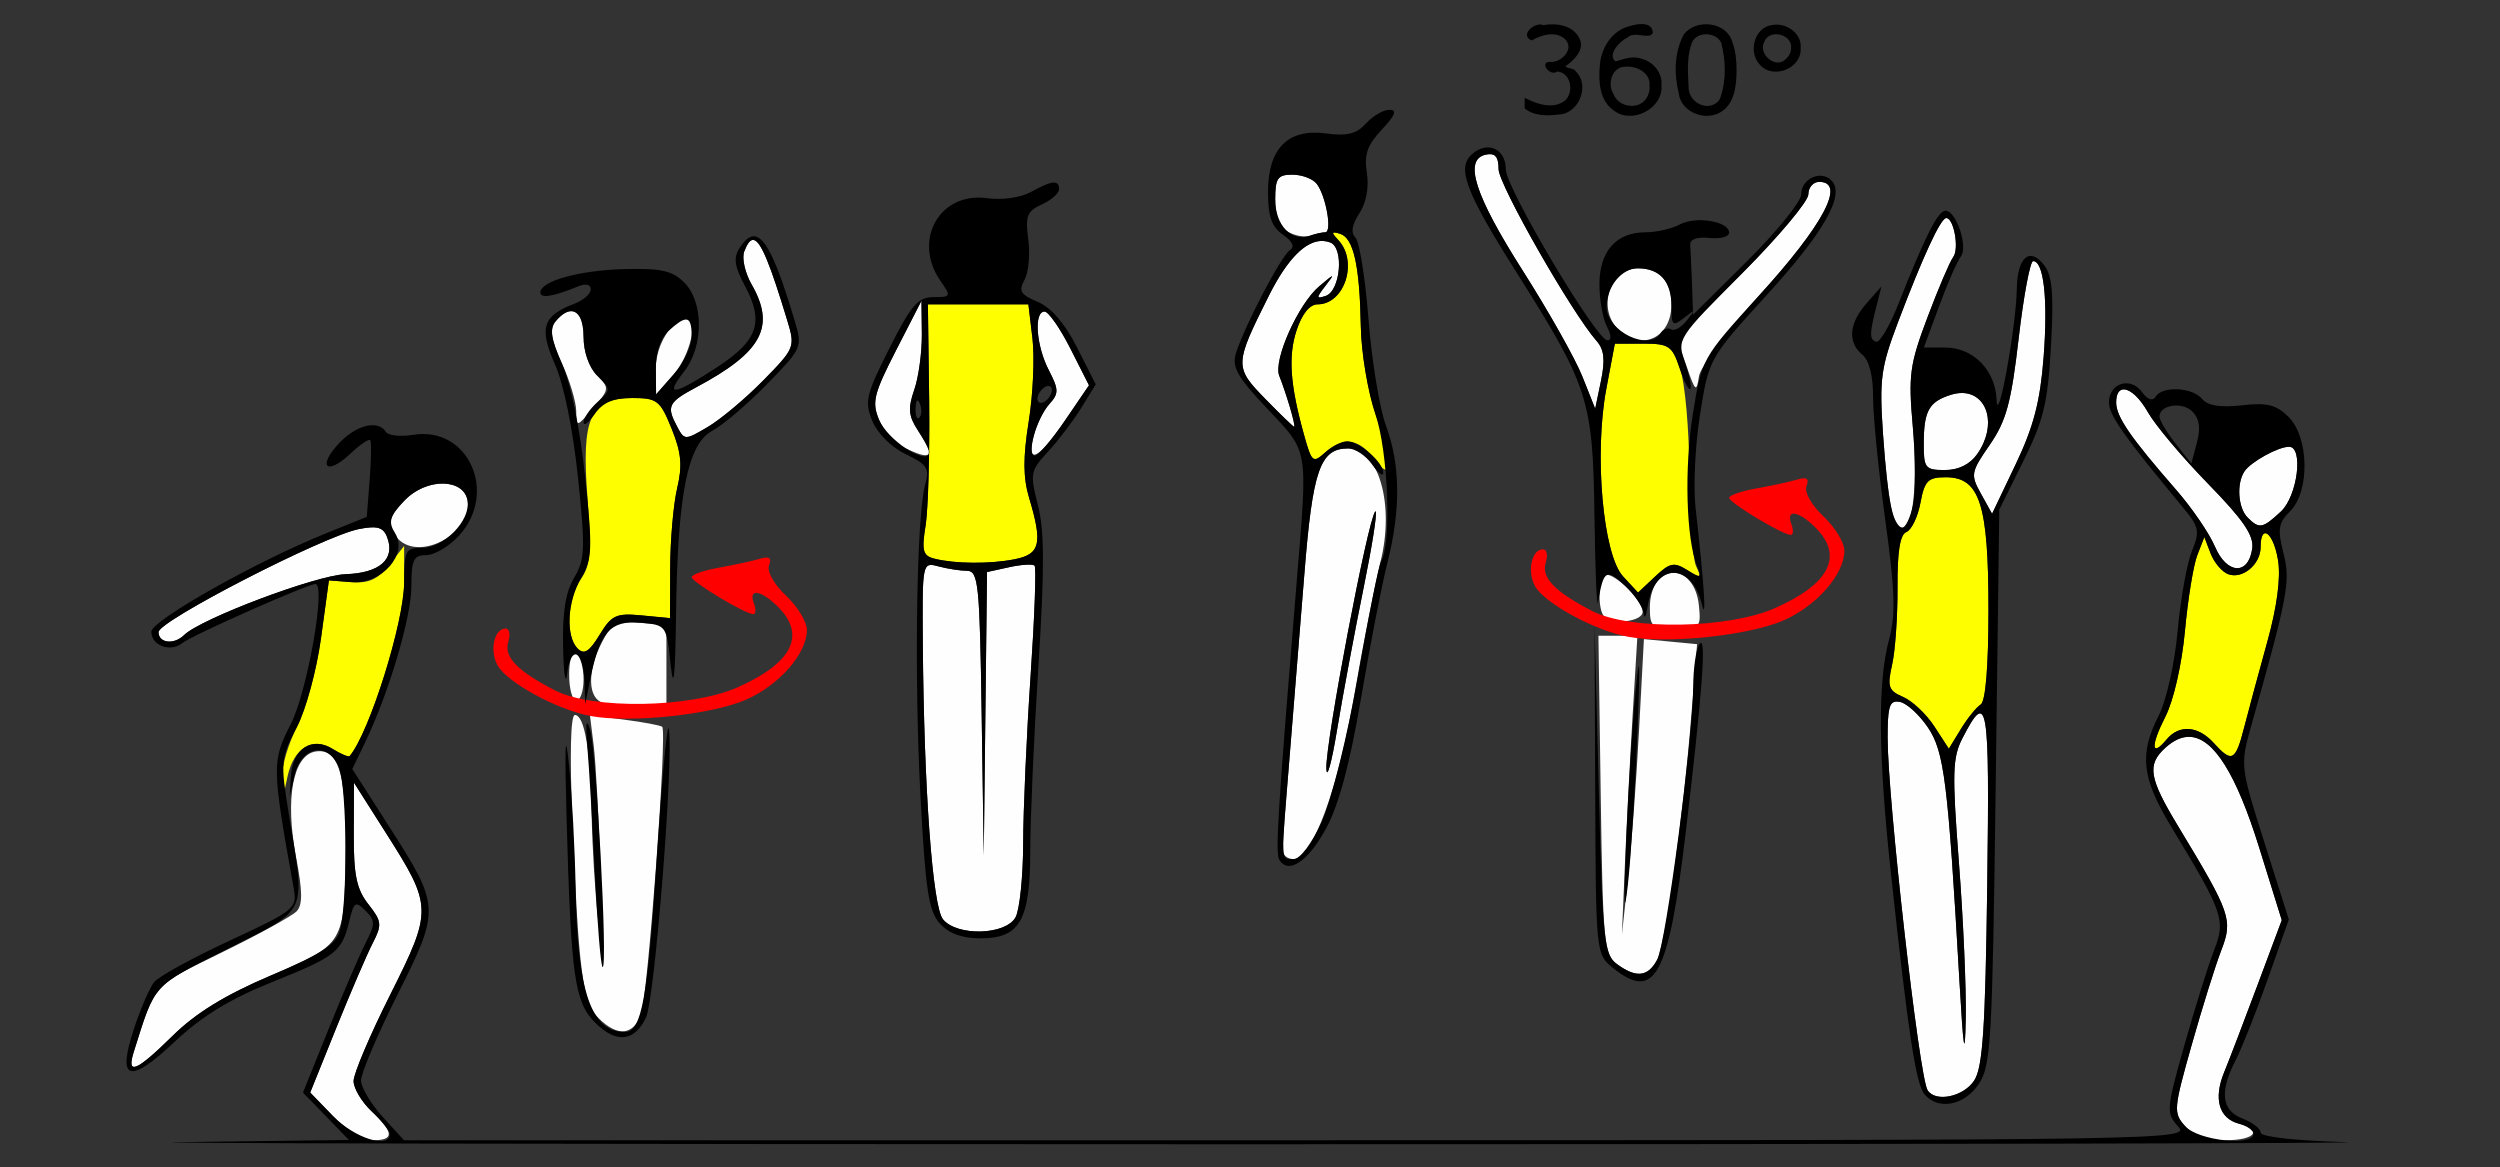 <?xml version="1.0" encoding="UTF-8" standalone="no"?>
<!-- Created with Inkscape (http://www.inkscape.org/) -->

<svg
   xmlns:dc="http://purl.org/dc/elements/1.1/"
   xmlns:cc="http://creativecommons.org/ns#"
   xmlns:rdf="http://www.w3.org/1999/02/22-rdf-syntax-ns#"
   xmlns:svg="http://www.w3.org/2000/svg"
   xmlns="http://www.w3.org/2000/svg"
   xmlns:sodipodi="http://sodipodi.sourceforge.net/DTD/sodipodi-0.dtd"
   xmlns:inkscape="http://www.inkscape.org/namespaces/inkscape"
   id="svg3416"
   version="1.1"
   inkscape:version="0.91 r13725"
   width="433.75"
   height="202.5"
   viewBox="0 0 433.75 202.5"
   sodipodi:docname="fx111202.svg">
  <rect x="0" y="0" width="433.75" height="202.5" fill="#333333" stroke="none"/>
  <defs
     id="defs3420" />
  <sodipodi:namedview
     pagecolor="#ffffff"
     bordercolor="#666666"
     borderopacity="1"
     objecttolerance="10"
     gridtolerance="10"
     guidetolerance="10"
     inkscape:pageopacity="0"
     inkscape:pageshadow="2"
     inkscape:window-width="1469"
     inkscape:window-height="889"
     id="namedview3418"
     showgrid="false"
     inkscape:zoom="1.3279539"
     inkscape:cx="201.0435"
     inkscape:cy="72.744037"
     inkscape:window-x="0"
     inkscape:window-y="0"
     inkscape:window-maximized="0"
     inkscape:current-layer="svg3416" />
  <g
     id="g4144">
    <path
       id="path3436"
       d="M 258.365 26.746 C 258.196 26.755 258.012 26.781 257.812 26.822 C 253.867 27.639 255.826 33.813 264.209 46.982 C 268.654 53.965 273.296 62.205 274.527 65.295 L 276.766 70.914 L 277.777 66.041 C 278.522 62.459 278.323 60.641 277.025 59.174 C 272.715 54.298 260 32.01 260 29.332 C 260 27.441 259.547 26.684 258.365 26.746 z M 224.223 30.303 C 221.668 30.303 221.25 30.907 221.25 34.615 C 221.25 37.402 222.024 39.381 223.438 40.207 C 224.641 40.91 226.373 41.218 227.289 40.893 C 228.205 40.567 229.394 40.303 229.93 40.303 C 231.183 40.303 230.047 33.911 228.43 31.865 C 227.75 31.006 225.857 30.303 224.223 30.303 z M 315.625 31.553 C 314.594 31.553 313.75 32.527 313.75 33.717 C 313.75 34.907 308.622 41.029 302.355 47.322 L 290.961 58.764 L 292.631 63.596 C 294.143 67.971 294.344 68.133 294.771 65.303 C 295.031 63.584 299.677 57.32 305.098 51.383 C 316.372 39.033 320.344 31.553 315.625 31.553 z M 337.666 37.834 C 336.686 37.874 333.64 44.456 329.291 55.928 C 326.328 63.745 326.051 65.81 326.701 75.303 C 327.101 81.146 327.793 87.193 328.236 88.74 C 328.68 90.287 329.494 91.553 330.047 91.553 C 331.942 91.553 332.741 83.846 331.869 73.996 C 331.081 65.088 331.327 63.264 334.428 55.033 C 336.314 50.024 338.317 45.335 338.877 44.611 C 339.963 43.209 338.993 37.78 337.666 37.834 z M 130.758 41.633 C 130.171 41.534 129.654 42.248 129.121 43.637 C 128.681 44.784 129.261 47.361 130.41 49.363 C 134.598 56.661 132.225 61.09 120.879 67.148 C 115.893 69.811 115.577 70.46 117.516 74.082 C 118.757 76.402 118.861 76.402 122.828 74.059 C 125.054 72.744 129.381 69.111 132.445 65.986 C 137.903 60.421 137.989 60.211 136.596 55.617 C 133.682 46.011 132.049 41.851 130.758 41.633 z M 229.547 41.805 C 226.578 41.664 223.361 44.901 220.158 51.287 C 214.153 63.261 214.135 63.688 219.502 69.184 C 222.117 71.862 224.385 74.053 224.541 74.053 C 224.873 74.053 223.122 68.063 221.955 65.209 C 220.867 62.549 225.227 52.769 228.879 49.678 C 231.59 47.382 231.68 47.373 229.979 49.568 C 228.338 51.685 228.34 51.888 230 51.346 C 232.578 50.504 233.227 43.003 230.803 42.072 C 230.39 41.914 229.971 41.825 229.547 41.805 z M 352.748 45.303 C 352.223 45.303 351.091 51.35 350.234 58.74 C 348.945 69.866 348.082 73.038 345.219 77.178 C 341.938 81.923 341.86 82.355 343.693 85.66 L 345.625 89.143 L 349.709 80.584 C 352.837 74.028 353.975 69.667 354.57 61.941 C 355.338 51.982 354.607 45.303 352.748 45.303 z M 284.17 46.553 C 279.335 46.553 277.074 53.447 280.715 57.088 C 284.712 61.085 290 58.645 290 52.803 C 290 48.802 287.903 46.553 284.17 46.553 z M 159.877 52.178 L 155.473 60.762 C 151.605 68.3 151.242 69.765 152.498 72.797 C 153.285 74.696 155.154 76.842 156.652 77.566 C 161.783 80.047 162.357 79.402 159.246 74.654 C 157.623 72.178 157.504 70.84 158.621 67.637 C 159.38 65.46 159.973 61.091 159.939 57.928 L 159.877 52.178 z M 99.086 53.986 C 98.309 53.993 97.378 54.568 96.389 55.76 C 95.311 57.058 95.568 58.78 97.459 62.947 C 98.827 65.961 99.958 69.723 99.973 71.309 C 100 74.174 100.016 74.173 102.922 70.795 C 105.758 67.497 105.777 67.329 103.547 65.1 C 102.192 63.745 101.25 61.007 101.25 58.428 C 101.25 55.537 100.381 53.974 99.086 53.986 z M 181.229 54.053 C 179.34 54.053 179.771 59.983 181.967 64.229 C 183.713 67.605 183.722 68.262 182.062 70.104 C 181.035 71.244 179.808 73.725 179.336 75.615 C 178.045 80.787 180.138 79.763 184.783 72.947 L 188.941 66.846 L 185.699 60.449 C 183.916 56.931 181.904 54.053 181.229 54.053 z M 119.16 55.303 C 116.601 55.303 113.753 59.878 113.789 63.934 L 113.828 68.428 L 116.914 64.92 C 119.712 61.739 121.215 55.303 119.16 55.303 z M 340.504 68.186 C 339.886 68.172 339.215 68.268 338.498 68.492 C 334.685 69.682 333.792 71.264 333.77 76.865 C 333.752 81.225 334.008 81.553 337.43 81.553 C 339.815 81.553 341.793 80.574 343.055 78.773 C 346.554 73.777 344.832 68.282 340.504 68.186 z M 233.914 77.803 C 229.027 77.803 227.741 81.498 226.299 99.678 C 225.535 109.303 224.377 123.646 223.725 131.553 C 223.073 139.459 222.531 146.631 222.52 147.49 C 222.509 148.35 223.374 149.053 224.443 149.053 C 227.694 149.053 232.165 136.901 235.021 120.303 C 236.5 111.709 238.52 101.452 239.51 97.51 C 242.002 87.578 239.226 77.803 233.914 77.803 z M 238.674 88.734 C 238.964 88.994 238.083 94.636 236.607 101.879 C 235.033 109.605 232.958 120.709 231.994 126.553 C 231.031 132.396 230.188 135.432 230.121 133.299 C 229.978 128.732 237.332 90.099 238.6 88.754 C 238.629 88.722 238.655 88.717 238.674 88.734 z M 177.969 97.98 C 177.169 98.03 176.146 98.176 175.09 98.408 L 171.25 99.25 L 170.965 123.84 L 170.682 148.428 L 170.314 123.74 C 169.981 101.326 169.747 99.051 167.785 99.035 C 166.597 99.026 164.359 98.678 162.812 98.264 C 160.012 97.513 160.001 97.572 160.109 111.719 C 160.302 136.904 161.8 157.326 163.617 159.516 C 166.092 162.498 174.542 162.243 176.205 159.135 C 176.917 157.805 177.508 152.039 177.52 146.322 C 177.53 140.605 178.108 127.552 178.805 117.316 C 179.501 107.081 179.814 98.449 179.5 98.135 C 179.343 97.978 178.768 97.931 177.969 97.98 z M 290.215 99.381 C 288.183 99.462 286.25 101.511 286.25 105.455 C 286.25 108.745 286.631 109.053 290.705 109.053 C 294.951 109.053 295.141 108.867 294.768 105.115 C 294.377 101.186 292.246 99.3 290.215 99.381 z M 278.602 99.738 C 278.5 99.76 278.413 99.806 278.344 99.875 C 277.256 100.963 277.249 105.884 278.334 106.969 C 279.841 108.476 285 107.838 285 106.145 C 285 104.133 280.122 99.411 278.602 99.738 z M 109.633 107.957 C 106.743 107.857 105.933 108.537 104.443 111.418 C 101.831 116.471 101.941 121.215 104.688 121.969 C 105.891 122.299 108.844 122.481 111.25 122.373 L 115.625 122.178 L 115.625 115.303 L 115.625 108.428 L 111.006 108.043 C 110.5 108.001 110.046 107.971 109.633 107.957 z M 277.326 110.303 L 277.725 137.904 C 278.096 163.53 278.298 165.634 280.551 167.279 C 283.877 169.709 285.92 169.502 287.486 166.576 C 288.971 163.802 291.999 142.185 293.473 123.844 L 294.443 111.762 L 289.83 111.322 L 285.219 110.883 L 284.385 126.529 C 283.926 135.135 283.066 146.678 282.475 152.178 L 281.4 162.178 L 281.936 149.678 C 282.231 142.803 282.838 131.131 283.283 123.74 L 284.092 110.303 L 280.709 110.303 L 277.326 110.303 z M 99.732 113.344 C 99.137 113.357 98.75 114.787 98.75 117.104 C 98.75 119.55 99.312 121.553 100 121.553 C 100.688 121.553 101.25 119.897 101.25 117.875 C 101.25 115.853 100.688 113.853 100 113.428 C 99.907 113.37 99.817 113.342 99.732 113.344 z M 329.033 121.719 C 327.758 121.749 327.5 123.112 327.502 128.023 C 327.506 138.607 332.965 186.771 334.43 189.141 C 335.77 191.31 340.64 190.316 342.512 187.49 C 344.007 185.234 344.456 178.534 344.785 153.605 C 345.208 121.561 344.876 119.583 340.494 128.057 C 338.749 131.431 338.673 134.088 339.877 149.723 C 340.632 159.524 341.164 171.679 341.059 176.734 C 340.909 183.872 340.664 182.435 339.967 170.303 C 337.97 135.559 337.333 130.424 334.492 126.209 C 333.005 124.001 330.822 122.008 329.643 121.781 C 329.417 121.738 329.215 121.714 329.033 121.719 z M 99.738 124.053 C 98.993 124.053 98.832 131.026 99.311 142.49 C 100.413 168.883 101.078 173.878 103.854 176.654 C 107.095 179.896 109.826 179.671 111.203 176.049 C 112.393 172.918 115.793 126.874 114.891 126.098 C 114.607 125.854 111.67 125.3 108.363 124.867 L 102.352 124.08 L 103.008 129.379 C 103.369 132.293 103.906 142.271 104.201 151.553 C 104.585 163.651 104.464 165.951 103.773 159.678 C 103.244 154.865 102.74 146.639 102.654 141.396 C 102.473 130.28 101.426 124.053 99.738 124.053 z "
       style="fill:#fefefe" />
    <path
       id="path3432"
       d="M 231.635 40.348 C 231.039 40.274 231.242 40.644 232.188 41.646 C 235.69 45.359 233.295 52.803 228.598 52.803 C 227.234 52.803 225.899 54.452 224.957 57.305 C 223.461 61.837 223.835 66.869 226.328 75.727 C 227.588 80.203 227.827 80.393 229.875 78.539 C 232.976 75.732 235.773 76.069 238.379 79.562 C 241.57 83.84 241.737 80.856 238.785 72.277 C 237.357 68.126 236.185 61.314 236.102 56.67 C 235.911 46.064 234.841 41.275 232.5 40.561 C 232.122 40.445 231.834 40.372 231.635 40.348 z M 160.99 52.803 L 161.211 69.365 C 161.332 78.475 161.055 88.266 160.596 91.125 C 159.887 95.536 160.108 96.413 162.066 96.918 C 165.635 97.838 171.786 97.883 176.094 97.021 C 180.488 96.143 180.921 94.287 178.562 86.416 C 177.5 82.87 177.479 79.402 178.482 73.146 C 179.23 68.488 179.522 62.006 179.133 58.74 L 178.426 52.803 L 169.707 52.803 L 160.99 52.803 z M 280.176 59.621 L 278.691 67.484 C 276.56 78.781 278.118 96.241 281.592 99.996 L 284.199 102.816 L 287.152 100.041 C 289.729 97.62 290.441 97.476 292.734 98.908 C 295.11 100.392 295.259 100.327 294.277 98.238 C 293.68 96.967 293.157 89.74 293.115 82.178 C 293.074 74.615 292.353 66.445 291.516 64.023 C 290.121 59.992 289.579 59.621 285.084 59.621 L 280.176 59.621 z M 109.717 69.057 C 102.385 69.049 100.841 72.478 101.928 86.367 C 102.655 95.665 102.46 98.063 100.777 100.465 C 98.411 103.844 98.106 110.409 100.219 112.521 C 101.345 113.648 102.235 113.093 104.027 110.146 C 106.113 106.718 106.902 106.351 111.309 106.771 L 116.25 107.244 L 116.279 98.461 C 116.296 93.63 116.842 87.428 117.494 84.678 C 118.422 80.766 118.212 78.522 116.527 74.369 C 114.537 69.462 114.024 69.061 109.717 69.057 z M 337.607 82.803 C 334.497 82.803 333.919 83.383 333.195 87.242 C 332.737 89.685 331.641 91.961 330.76 92.299 C 329.654 92.723 329.176 95.705 329.215 101.92 C 329.246 106.874 328.827 112.896 328.283 115.303 C 327.411 119.164 327.637 119.825 330.199 120.928 C 331.796 121.615 334.232 123.917 335.613 126.043 L 338.125 129.91 L 340.211 126.492 C 341.358 124.613 342.905 122.7 343.648 122.24 C 344.5 121.714 345 115.632 345 105.791 C 345 87.482 343.495 82.803 337.607 82.803 z "
       style="fill:#fefe00" />
    <path
       style="fill:#fe0000"
       d="m 102.5,124.234 c -5.843,-1.078 -14.607,-5.862 -16.204,-8.846 -1.384,-2.585 -0.542,-6.336 1.422,-6.336 0.66,0 0.873,1.031 0.474,2.29 -0.824,2.598 1.505,5.032 8.058,8.421 6.523,3.373 23.59,3.094 31.745,-0.52 9.462,-4.193 11.901,-9.046 7.005,-13.941 -2.947,-2.947 -5.223,-3.286 -4.202,-0.625 0.396,1.031 0.349,1.875 -0.104,1.875 -1.398,0 -10.674,-5.577 -10.684,-6.423 -0.005,-0.439 2.1,-1.172 4.678,-1.629 2.578,-0.457 5.757,-1.147 7.064,-1.533 1.725,-0.51 2.185,-0.204 1.678,1.117 -0.402,1.049 0.842,3.274 2.936,5.25 1.999,1.887 3.634,4.561 3.634,5.944 0,4.09 -4.742,9.543 -10.523,12.101 -5.926,2.621 -20.109,4.123 -26.977,2.856 z m 180,-13.75 c -5.843,-1.078 -14.607,-5.862 -16.204,-8.846 -1.384,-2.585 -0.542,-6.336 1.422,-6.336 0.66,0 0.873,1.031 0.474,2.29 -0.825,2.598 1.505,5.032 8.058,8.421 6.523,3.373 23.59,3.094 31.745,-0.52 9.462,-4.193 11.901,-9.046 7.005,-13.941 -2.947,-2.947 -5.223,-3.286 -4.202,-0.625 0.396,1.031 0.349,1.875 -0.104,1.875 -1.398,0 -10.674,-5.577 -10.684,-6.423 -0.005,-0.439 2.1,-1.172 4.678,-1.629 2.578,-0.457 5.757,-1.147 7.064,-1.533 1.725,-0.51 2.185,-0.204 1.678,1.117 -0.402,1.049 0.842,3.274 2.936,5.25 1.999,1.887 3.634,4.561 3.634,5.944 0,4.09 -4.742,9.543 -10.523,12.101 -5.926,2.621 -20.109,4.123 -26.977,2.856 z"
       id="path3430"
       inkscape:connector-curvature="0" />
    <path
       id="path3428"
       d="M 241.053 19.053 C 239.999 19.053 238.172 20.12 236.992 21.424 C 235.35 23.239 233.727 23.643 230.068 23.152 C 223.437 22.263 220 25.745 220 33.355 C 220 37.558 220.631 39.353 222.592 40.727 C 224.255 41.892 224.694 42.843 223.814 43.387 C 222.333 44.302 215.889 56.612 214.43 61.316 C 213.696 63.681 214.686 65.427 219.891 70.93 C 227.083 78.535 226.903 77.503 225.027 100.303 C 221.688 140.893 221.24 148.024 221.955 149.182 C 223.554 151.768 226.977 149.459 230.098 143.688 C 232.297 139.619 234.209 132.485 236.125 121.203 C 237.669 112.114 239.736 101.502 240.717 97.621 C 243.052 88.384 242.972 80.644 240.475 73.896 C 239.361 70.888 237.995 62.588 237.439 55.453 C 236.883 48.318 235.862 41.914 235.17 41.223 C 234.326 40.379 234.551 38.993 235.85 37.012 C 237.052 35.176 237.544 32.517 237.15 29.992 C 236.655 26.809 237.217 25.182 239.742 22.49 C 242.104 19.973 242.455 19.053 241.053 19.053 z M 258.039 25.58 C 257.235 25.605 256.364 25.94 255.529 26.633 C 252.655 29.019 254.117 33.006 263.062 47.178 C 275.667 67.145 276.363 69.317 276.639 89.539 C 276.769 99.088 277.048 105.838 277.26 104.539 C 278.181 98.897 278.7 98.568 281.908 101.582 C 283.609 103.18 285.084 105.374 285.188 106.457 C 285.291 107.54 285.605 106.922 285.887 105.082 C 287.027 97.631 293.458 97.444 295.26 104.811 C 296.129 108.366 295.686 101.519 294.174 88.047 C 293.765 84.4 294.123 77.087 294.971 71.797 C 296.503 62.229 296.564 62.12 306.42 51.314 C 316.562 40.196 320.203 33.754 317.74 31.291 C 315.89 29.441 312.5 31.02 312.5 33.732 C 312.5 34.974 308.281 40.181 303.125 45.303 L 293.75 54.615 L 293.732 54.121 C 293.689 54.277 293.339 54.748 292.67 55.602 C 291.733 56.797 290.507 57.49 289.945 57.143 C 289.383 56.795 288.569 57.083 288.137 57.781 C 286.124 61.038 278.75 57.484 278.75 53.256 C 278.75 49.749 281.335 46.553 284.17 46.553 C 288.009 46.553 290 48.825 290 53.205 C 290 56.504 290.212 56.692 292.188 55.143 C 293.14 54.395 293.635 54.03 293.73 54.059 L 293.562 49.334 C 293.459 46.429 293.319 43.35 293.25 42.49 C 293.172 41.511 294.408 41.062 296.562 41.287 C 298.453 41.485 300 41.073 300 40.373 C 300 38.393 294.27 37.436 291.449 38.945 C 290.055 39.691 287.374 40.303 285.492 40.303 C 280.416 40.303 277.5 43.596 277.5 49.328 C 277.5 52.017 278.083 55.305 278.795 56.635 C 279.586 58.113 279.622 59.053 278.889 59.053 C 276.983 59.053 261.25 32.575 261.25 29.369 C 261.25 26.966 259.808 25.525 258.039 25.58 z M 293.73 54.059 L 293.732 54.121 C 293.741 54.091 293.747 54.064 293.73 54.059 z M 258.365 26.746 C 259.547 26.684 260 27.441 260 29.332 C 260 32.01 272.715 54.298 277.025 59.174 C 278.323 60.641 278.522 62.459 277.777 66.041 L 276.766 70.914 L 274.527 65.295 C 273.296 62.205 268.654 53.965 264.209 46.982 C 255.826 33.813 253.867 27.639 257.812 26.822 C 258.012 26.781 258.196 26.755 258.365 26.746 z M 224.223 30.303 C 225.857 30.303 227.75 31.006 228.43 31.865 C 230.047 33.911 231.183 40.303 229.93 40.303 C 229.394 40.303 228.205 40.567 227.289 40.893 C 224.082 42.032 221.25 39.089 221.25 34.615 C 221.25 30.907 221.668 30.303 224.223 30.303 z M 315.625 31.553 C 320.341 31.553 316.376 39.029 305.107 51.383 C 295.303 62.131 295.253 62.219 293.707 71.873 C 292.204 81.255 292.544 93.487 294.439 98.238 C 295.269 100.317 295.098 100.384 292.734 98.908 C 290.441 97.476 289.729 97.62 287.152 100.041 L 284.199 102.816 L 281.592 99.996 C 278.118 96.241 276.56 78.781 278.691 67.484 L 280.176 59.621 L 285.084 59.621 C 289.541 59.621 290.12 60.005 291.371 63.795 C 292.129 66.091 292.978 67.741 293.256 67.463 C 293.534 67.185 293.121 65.123 292.34 62.881 C 290.927 58.827 290.981 58.745 302.334 47.344 C 308.612 41.039 313.75 34.907 313.75 33.717 C 313.75 32.527 314.594 31.553 315.625 31.553 z M 182.68 31.68 C 181.914 31.757 180.688 32.299 178.84 33.322 C 177.074 34.3 173.865 34.744 171.172 34.383 C 162.97 33.283 158.276 41.751 163.195 48.773 C 165.053 51.426 164.998 51.553 161.961 51.553 C 159.272 51.553 158.09 52.926 154.301 60.451 C 150.24 68.515 149.964 69.698 151.359 73.066 C 152.247 75.21 154.706 77.644 157.168 78.818 C 160.874 80.586 161.317 81.271 160.531 84.016 C 159.02 89.294 158.587 117.259 159.695 138.047 C 160.571 154.467 161.12 158.086 163.064 160.234 C 164.629 161.964 166.934 162.803 170.123 162.803 C 176.972 162.803 178.75 159.652 178.75 147.52 C 178.75 142.17 179.385 127.815 180.16 115.621 C 181.239 98.657 181.22 92.09 180.082 87.65 C 178.67 82.143 178.759 81.671 181.83 78.357 C 183.609 76.437 186.201 73.028 187.59 70.781 L 190.115 66.695 L 186.867 60.285 C 184.747 56.1 182.376 53.354 180.039 52.371 C 177.052 51.115 176.674 50.484 177.75 48.561 C 178.459 47.293 178.756 44.136 178.408 41.543 C 177.862 37.473 178.183 36.642 180.762 35.467 C 182.405 34.718 183.75 33.53 183.75 32.828 C 183.75 31.99 183.445 31.603 182.68 31.68 z M 337.547 36.553 C 336.241 36.553 334.03 40.933 329.342 52.803 C 327.848 56.584 326.119 59.503 325.5 59.291 C 324.315 58.885 324.338 57.892 325.641 52.803 L 326.439 49.678 L 323.846 52.629 C 320.785 56.109 320.52 59.391 323.125 61.553 C 324.305 62.532 324.992 65.253 324.979 68.893 C 324.967 72.074 325.912 81.621 327.08 90.109 C 328.805 102.64 328.926 106.583 327.727 111.066 C 325.758 118.426 325.868 131.095 328.076 151.553 C 331.064 179.225 332.406 188.058 333.895 189.852 C 336.241 192.679 340.765 191.843 343.293 188.115 C 345.439 184.951 345.675 180.851 346.25 136.553 L 346.875 88.428 L 351.035 80.033 C 354.574 72.892 355.292 69.906 355.844 60.033 C 356.345 51.066 356.081 47.887 354.686 46.049 C 352.178 42.747 350.015 44.569 349.922 50.062 C 349.809 56.722 346.601 74.344 346.408 69.365 C 346.209 64.231 342.355 60.303 337.518 60.303 L 333.785 60.303 L 336.434 53.115 C 337.89 49.162 339.583 45.293 340.193 44.518 C 341.508 42.848 339.416 36.553 337.547 36.553 z M 337.666 37.834 C 338.993 37.78 339.963 43.209 338.877 44.611 C 338.317 45.335 336.314 50.024 334.428 55.033 C 331.327 63.264 331.081 65.088 331.869 73.996 C 332.349 79.417 332.362 85.586 331.896 87.703 C 331.431 89.821 330.6 91.553 330.047 91.553 C 328.468 91.553 327.488 86.798 326.701 75.303 C 326.051 65.81 326.328 63.745 329.291 55.928 C 333.64 44.456 336.686 37.874 337.666 37.834 z M 231.635 40.348 C 231.834 40.372 232.122 40.445 232.5 40.561 C 234.841 41.275 235.911 46.062 236.102 56.668 C 236.183 61.201 237.314 68.005 238.615 71.787 C 240.862 78.316 241.482 94.395 239.604 97.434 C 239.224 98.048 237.431 106.962 235.621 117.24 C 233.78 127.694 231.021 138.819 229.359 142.49 C 227.625 146.32 225.578 149.053 224.443 149.053 C 222.172 149.053 222.209 149.937 223.725 131.553 C 224.377 123.646 225.535 109.303 226.299 99.678 C 227.738 81.535 229.031 77.803 233.873 77.803 C 235.103 77.803 236.984 79.052 238.055 80.58 C 239.125 82.108 240 82.757 240 82.023 C 240 80.21 235.821 76.553 233.75 76.553 C 232.827 76.553 231.083 77.446 229.875 78.539 C 227.827 80.393 227.588 80.203 226.328 75.727 C 223.835 66.869 223.461 61.837 224.957 57.305 C 225.899 54.452 227.234 52.803 228.598 52.803 C 233.295 52.803 235.69 45.359 232.188 41.646 C 231.242 40.644 231.039 40.274 231.635 40.348 z M 130.719 40.996 C 129.921 41.027 129.127 41.752 128.279 43.096 C 127.232 44.756 127.446 46.256 129.189 49.494 C 132.621 55.866 131.546 59.052 124.389 63.729 C 116.837 68.663 115.22 68.882 118.66 64.508 C 122.098 60.138 122.127 52.427 118.719 49.02 C 116.664 46.965 114.72 46.526 108.406 46.686 C 100.519 46.885 93.75 48.765 93.75 50.754 C 93.75 51.827 96.003 51.46 100.312 49.686 C 101.638 49.14 102.5 49.342 102.5 50.199 C 102.5 50.977 101.212 52.104 99.637 52.703 C 94.156 54.787 93.486 56.885 96.283 63.209 C 97.819 66.682 99.404 74.463 100.277 82.814 C 101.574 95.214 101.505 97.034 99.613 100.236 C 98.112 102.777 97.557 106.289 97.699 112.369 C 97.809 117.076 98.128 119.089 98.406 116.842 C 99.032 111.784 101.199 112.759 101.395 118.188 L 101.537 122.178 L 102.412 117.803 C 104.029 109.714 105.88 107.617 111.02 108.045 C 115.62 108.428 115.626 108.436 116.359 115.303 C 116.875 120.135 117.154 117.503 117.297 106.447 C 117.566 85.704 119.303 76.987 123.623 74.711 C 125.412 73.769 129.664 70.144 133.072 66.656 C 139.181 60.405 139.249 60.247 137.871 55.621 C 134.818 45.373 132.757 40.917 130.719 40.996 z M 130.758 41.633 C 132.049 41.851 133.682 46.011 136.596 55.617 C 137.989 60.211 137.903 60.421 132.445 65.986 C 129.381 69.111 125.054 72.744 122.828 74.059 C 118.861 76.402 118.757 76.402 117.516 74.082 C 115.577 70.46 115.893 69.811 120.879 67.148 C 132.225 61.09 134.598 56.661 130.41 49.363 C 129.261 47.361 128.681 44.784 129.121 43.637 C 129.654 42.248 130.171 41.534 130.758 41.633 z M 229.547 41.805 C 229.971 41.825 230.39 41.914 230.803 42.072 C 233.227 43.003 232.578 50.504 230 51.346 C 228.34 51.888 228.338 51.685 229.979 49.568 C 231.68 47.373 231.59 47.382 228.879 49.678 C 225.227 52.769 220.867 62.549 221.955 65.209 C 222.398 66.291 223.225 68.725 223.793 70.615 C 224.361 72.506 224.697 74.053 224.541 74.053 C 224.385 74.053 222.117 71.862 219.502 69.184 C 214.135 63.688 214.151 63.261 220.156 51.287 C 223.359 44.901 226.578 41.664 229.547 41.805 z M 352.748 45.303 C 354.607 45.303 355.338 51.982 354.57 61.941 C 353.975 69.667 352.837 74.028 349.709 80.584 L 345.625 89.143 L 343.693 85.66 C 341.86 82.355 341.938 81.923 345.219 77.178 C 348.082 73.038 348.945 69.866 350.234 58.74 C 351.091 51.35 352.223 45.303 352.748 45.303 z M 159.877 52.178 L 159.939 57.928 C 159.973 61.091 159.38 65.46 158.621 67.637 C 157.504 70.84 157.623 72.178 159.246 74.654 C 160.255 76.194 161.059 77.681 161.195 78.213 C 161.234 75.342 161.251 72.359 161.211 69.365 L 160.99 52.803 L 169.707 52.803 L 178.426 52.803 L 179.133 58.74 C 179.522 62.006 179.23 68.488 178.482 73.146 C 177.479 79.402 177.5 82.87 178.562 86.416 C 180.921 94.287 180.488 96.143 176.094 97.021 C 171.786 97.883 165.635 97.838 162.066 96.918 C 160.108 96.413 159.887 95.536 160.596 91.125 C 160.895 89.261 161.103 84.354 161.188 78.705 C 160.561 80.639 153.95 76.303 152.498 72.797 C 151.242 69.765 151.605 68.3 155.473 60.762 L 159.877 52.178 z M 161.188 78.705 C 161.219 78.609 161.25 78.512 161.25 78.383 C 161.25 78.352 161.208 78.262 161.195 78.213 C 161.193 78.381 161.19 78.538 161.188 78.705 z M 99.088 53.986 C 100.382 53.977 101.25 55.539 101.25 58.428 C 101.25 61.074 102.198 63.75 103.648 65.201 C 106.013 67.566 106.013 67.63 103.648 69.77 C 102.329 70.963 101.25 72.54 101.25 73.273 C 101.25 74.007 102.125 73.358 103.195 71.83 C 104.61 69.81 106.401 69.053 109.758 69.057 C 114.016 69.061 114.542 69.474 116.527 74.369 C 118.212 78.522 118.422 80.766 117.494 84.678 C 116.842 87.428 116.296 93.63 116.279 98.461 L 116.25 107.244 L 111.309 106.771 C 106.902 106.351 106.113 106.717 104.027 110.146 C 102.235 113.093 101.345 113.648 100.219 112.521 C 98.098 110.401 98.414 104.382 100.863 100.236 C 102.755 97.034 102.824 95.214 101.527 82.814 C 100.654 74.463 99.069 66.682 97.533 63.209 C 95.602 58.844 95.327 57.04 96.396 55.752 C 97.383 54.563 98.312 53.992 99.088 53.986 z M 181.229 54.053 C 181.904 54.053 183.916 56.931 185.699 60.449 L 188.941 66.846 L 184.783 72.947 C 182.496 76.303 180.143 79.047 179.553 79.049 C 178.022 79.052 179.84 72.57 182.062 70.104 C 183.722 68.262 183.713 67.605 181.967 64.229 C 179.771 59.983 179.34 54.053 181.229 54.053 z M 118.941 55.441 C 119.731 55.385 120 56.337 120 58.357 C 120 60.038 118.611 62.991 116.914 64.92 L 113.828 68.428 L 113.789 63.934 C 113.764 61.128 114.608 58.663 116.035 57.371 C 117.397 56.139 118.327 55.485 118.941 55.441 z M 181.947 66.961 C 182.28 66.981 182.5 67.225 182.5 67.654 C 182.5 68.342 181.938 69.253 181.25 69.678 C 180.562 70.103 180 69.887 180 69.199 C 180 68.512 180.562 67.603 181.25 67.178 C 181.508 67.018 181.748 66.949 181.947 66.961 z M 340.504 68.186 C 344.832 68.282 346.554 73.777 343.055 78.773 C 341.793 80.574 339.815 81.553 337.43 81.553 C 334.008 81.553 333.752 81.225 333.77 76.865 C 333.792 71.264 334.685 69.682 338.498 68.492 C 339.215 68.268 339.886 68.172 340.504 68.186 z M 159.205 69.484 C 159.319 69.502 159.454 69.694 159.604 70.068 C 159.965 70.971 159.921 72.048 159.506 72.463 C 159.09 72.878 158.795 72.14 158.85 70.822 C 158.887 69.912 159.016 69.456 159.205 69.484 z M 337.607 82.803 C 343.495 82.803 345 87.482 345 105.791 C 345 115.632 344.5 121.714 343.648 122.24 C 342.905 122.7 341.358 124.613 340.211 126.492 L 338.125 129.91 L 335.613 126.043 C 334.232 123.917 331.796 121.615 330.199 120.928 C 327.637 119.825 327.411 119.164 328.283 115.303 C 328.827 112.896 329.246 106.874 329.215 101.92 C 329.176 95.705 329.654 92.723 330.76 92.299 C 331.641 91.961 332.737 89.685 333.195 87.242 C 333.919 83.383 334.497 82.803 337.607 82.803 z M 238.674 88.734 C 238.655 88.717 238.629 88.722 238.6 88.754 C 237.332 90.099 229.978 128.732 230.121 133.299 C 230.188 135.432 231.031 132.396 231.994 126.553 C 232.958 120.709 235.033 109.605 236.607 101.879 C 238.083 94.636 238.964 88.994 238.674 88.734 z M 177.969 97.98 C 178.768 97.931 179.343 97.978 179.5 98.135 C 179.814 98.449 179.501 107.081 178.805 117.316 C 178.108 127.552 177.531 140.605 177.52 146.322 C 177.509 152.039 176.917 157.805 176.205 159.135 C 174.542 162.243 166.092 162.498 163.617 159.516 C 161.8 157.326 160.302 136.904 160.109 111.719 C 160.001 97.572 160.012 97.513 162.812 98.264 C 164.359 98.678 166.597 99.026 167.785 99.035 C 169.747 99.051 169.981 101.326 170.314 123.74 L 170.682 148.428 L 170.965 123.84 L 171.25 99.25 L 175.09 98.408 C 176.146 98.176 177.169 98.03 177.969 97.98 z M 276.654 108.428 L 276.766 136.977 C 276.875 165.412 276.887 165.536 279.826 167.914 C 287.141 173.832 289.495 169.47 292.465 144.502 C 295.421 119.644 296.134 109.73 294.814 111.811 C 294.25 112.7 293.78 115.992 293.77 119.127 C 293.74 128.067 289.053 163.649 287.531 166.492 C 285.922 169.499 283.901 169.727 280.551 167.279 C 278.312 165.644 278.069 163.304 277.391 136.967 L 276.654 108.428 z M 284.322 115.617 C 284.229 115.627 284.05 117 283.785 119.678 C 283.24 125.178 282.497 136.99 282.135 145.928 C 281.687 156.959 281.787 159.368 282.443 153.428 C 282.975 148.615 283.718 136.803 284.094 127.178 C 284.399 119.368 284.478 115.601 284.322 115.617 z M 329.033 121.719 C 329.215 121.714 329.417 121.738 329.643 121.781 C 330.822 122.008 333.005 124.001 334.492 126.209 C 337.333 130.424 337.97 135.559 339.967 170.303 C 340.664 182.435 340.909 183.872 341.059 176.734 C 341.164 171.679 340.632 159.524 339.877 149.723 C 338.673 134.088 338.749 131.431 340.494 128.057 C 344.876 119.583 345.208 121.561 344.785 153.605 C 344.456 178.534 344.007 185.234 342.512 187.49 C 340.64 190.316 335.77 191.31 334.43 189.141 C 332.965 186.771 327.506 138.607 327.502 128.023 C 327.5 123.112 327.758 121.749 329.033 121.719 z M 101.896 125.5 C 101.661 125.402 101.667 126.79 101.914 129.678 C 102.208 133.115 102.798 143.1 103.225 151.865 C 103.652 160.631 104.255 167.803 104.564 167.803 C 105.468 167.803 103.456 129.986 102.369 126.553 C 102.161 125.896 102.004 125.544 101.896 125.5 z M 116.002 126.361 C 115.689 126.063 114.824 135.408 114 148.162 C 112.37 173.398 111.343 179.053 108.395 179.053 C 102.548 179.053 100.16 172.05 99.867 154.053 C 99.761 147.521 99.248 137.959 98.729 132.803 C 98.072 126.28 97.943 129.133 98.307 142.178 C 99.069 169.518 99.679 173.845 103.266 177.432 C 106.917 181.083 110.078 180.762 112.08 176.537 C 113.598 173.335 116.876 132.128 116.057 126.553 C 116.041 126.445 116.023 126.381 116.002 126.361 z "
       style="fill:#000000" />
    <g
       transform="matrix(3.921,0,0,3.921,-780.384,-1047.606)"
       id="g8092">
      <path
         inkscape:connector-curvature="0"
         id="path8075"
         d="m 268.756,270.342 c 0.656,0.635 0.106,1.905 -0.783,1.905 -0.508,0.064 -1.079,0.064 -1.482,-0.275 l 0,-0.466 c 0.529,0.275 1.249,0.529 1.778,0.127 0.423,-0.36 0.275,-1.249 -0.339,-1.291 -0.339,0.254 -0.847,-0.487 -0.254,-0.423 0.466,0 1.037,-0.593 0.593,-1.016 -0.402,-0.36 -1.037,-0.191 -1.46,0.064 -0.571,-0.212 0.127,-0.847 0.508,-0.677 0.571,-0.106 1.333,0 1.609,0.614 0.254,0.529 -0.381,1.037 -0.635,1.206 0.127,0.127 0.381,0.064 0.466,0.233 z"
         style="fill:#000000;fill-opacity:1;fill-rule:nonzero;stroke:none" />
      <path
         inkscape:connector-curvature="0"
         id="path8077"
         d="m 272.545,270.955 c 0.085,1.016 -1.291,1.736 -2.095,1.122 -0.635,-0.423 -0.699,-1.27 -0.635,-1.968 0.042,-0.783 0.529,-1.587 1.333,-1.778 0.339,-0.106 0.995,-0.212 1.016,0.296 -0.148,0.339 -0.804,-0.106 -1.122,0.212 -0.339,0.148 -0.91,0.762 -0.529,1.058 0.381,-0.106 0.762,-0.275 1.185,-0.106 0.487,0.127 0.889,0.614 0.847,1.143 l 0,0.021 0,0 0,0 z m -0.529,0.021 c 0.064,-0.572 -0.572,-0.889 -1.058,-0.847 -0.614,0 -0.826,0.762 -0.529,1.228 0.212,0.55 1.058,0.699 1.418,0.212 0.127,-0.169 0.191,-0.381 0.169,-0.593 z"
         style="fill:#000000;fill-opacity:1;fill-rule:nonzero;stroke:none" />
      <path
         inkscape:connector-curvature="0"
         id="path8079"
         d="m 275.868,270.278 c 0,0.677 -0.085,1.524 -0.741,1.884 -0.699,0.381 -1.736,-0.042 -1.82,-0.868 -0.212,-0.868 -0.191,-1.82 0.233,-2.603 0.55,-0.698 1.884,-0.55 2.138,0.339 0.148,0.402 0.191,0.825 0.191,1.249 z m -0.699,1.164 c 0.254,-0.762 0.212,-1.609 0.021,-2.371 -0.254,-0.529 -1.206,-0.508 -1.333,0.106 -0.212,0.635 -0.127,1.312 -0.106,1.968 0.085,0.593 0.804,0.953 1.27,0.55 0.064,-0.064 0.127,-0.148 0.148,-0.254 z"
         style="fill:#000000;fill-opacity:1;fill-rule:nonzero;stroke:none" />
      <path
         inkscape:connector-curvature="0"
         id="path8081"
         d="m 278.704,269.304 c 0.064,0.91 -1.249,1.418 -1.82,0.72 -0.508,-0.55 -0.233,-1.63 0.55,-1.736 0.614,-0.127 1.333,0.36 1.27,1.016 z m -0.423,0 c 0.064,-0.614 -0.974,-0.868 -1.185,-0.275 -0.296,0.529 0.487,1.206 0.931,0.783 0.148,-0.127 0.254,-0.296 0.254,-0.508 z"
         style="fill:#000000;fill-opacity:1;fill-rule:nonzero;stroke:none" />
    </g>
    <path
       inkscape:connector-curvature="0"
       id="path3356"
       d="m 368.584,67.557 c -0.857,-0.068 -1.43,0.658 -1.43,2.266 0,2.476 2.447,6.041 10.447,15.209 2.707,3.102 5.716,7.51 6.688,9.795 2.054,4.834 5.81,5.042 6.475,0.359 0.322,-2.264 -1.519,-4.965 -7.67,-11.266 -4.45,-4.559 -9.133,-10.123 -10.406,-12.363 -1.43,-2.516 -3.001,-3.913 -4.104,-4 z m 28.566,9.953 c -1.884,0 -6.634,2.619 -7.73,4.262 -1.416,2.12 -1.13,6.348 0.543,8.021 2.024,2.024 2.59,1.922 5.781,-1.051 2.88,-2.684 3.95,-11.232 1.406,-11.232 z M 77.094,83.916 c -2.088,-0.105 -4.582,0.709 -6.479,2.49 -3.35,3.147 -3.722,4.923 -1.498,7.146 3.856,3.856 12.812,-1.076 12.018,-6.619 -0.271,-1.89 -1.953,-2.913 -4.041,-3.018 z m -12.811,7.588 c -0.557,0.034 -1.219,0.131 -2.016,0.289 -6.113,1.21 -34.762,15.939 -34.762,17.871 0,1.938 2.691,2.246 4.449,0.51 2.863,-2.827 22.906,-10.379 28.002,-10.551 5.954,-0.201 8.67,-2.621 7.209,-6.428 -0.498,-1.298 -1.213,-1.792 -2.883,-1.691 z M 379.938,127.842 c -1.381,-0.055 -2.785,0.572 -4.225,1.875 -3.259,2.949 -2.89,5.232 2.211,13.666 9.137,15.109 9.514,16.198 7.461,21.508 -1.008,2.606 -3.317,9.995 -5.133,16.42 -3.151,11.15 -3.203,11.791 -1.113,14.1 1.44,1.591 3.839,2.418 7.008,2.418 5.1,10e-6 6.53,-1.766 2.32,-2.867 -3.477,-0.909 -4.464,-4.32 -2.58,-8.91 0.878,-2.139 3.485,-8.954 5.797,-15.145 l 4.203,-11.256 -3.906,-12.557 c -3.971,-12.762 -7.899,-19.086 -12.043,-19.252 z m -324.414,2.488 c -0.226,-0.005 -0.463,0.009 -0.709,0.045 -3.983,0.576 -5.401,8.131 -3.447,18.357 1.142,5.977 1.161,8.29 0.074,9.398 -0.793,0.809 -6.617,4.009 -12.943,7.111 -12.124,5.945 -11.497,5.239 -15.283,17.232 -1.32,4.182 0.418,3.465 6.777,-2.799 3.97,-3.911 9.115,-7.069 16.918,-10.389 12.942,-5.506 12.868,-5.382 13.057,-21.822 0.141,-12.293 -1.053,-17.056 -4.443,-17.135 z m 5.889,5.459 -0.033,8.918 c -0.026,7.117 0.485,9.574 2.529,12.174 2.332,2.964 2.399,3.572 0.758,6.75 -0.992,1.92 -3.838,8.54 -6.324,14.709 l -4.521,11.217 4.008,4.135 c 2.251,2.322 5.275,4.137 6.896,4.137 3.716,0 3.65,-1.354 -0.246,-5.014 -1.723,-1.619 -3.133,-3.983 -3.133,-5.254 0,-1.271 2.853,-7.995 6.34,-14.943 7.389,-14.725 7.373,-15.352 -0.699,-28.055 l -5.574,-8.773 z"
       style="fill:#fefefe" />
    <path
       inkscape:connector-curvature="0"
       id="path3352"
       d="m 392.977,92.518 c -0.439,0.056 -0.756,0.802 -0.756,2.387 0,3.022 -3.17,5.66 -5.654,4.707 -1.059,-0.406 -2.42,-2.02 -3.021,-3.586 l -1.094,-2.848 -1.219,3.133 c -0.67,1.723 -1.635,7.646 -2.145,13.16 -0.536,5.801 -1.962,12.058 -3.385,14.848 -2.589,5.077 -2.481,7.212 0.199,3.982 2.184,-2.631 5.466,-2.392 8.17,0.596 3.189,3.524 3.785,3.209 5.328,-2.82 0.75,-2.93 2.54,-9.557 3.979,-14.727 1.678,-6.03 2.348,-11.085 1.871,-14.1 -0.477,-3.011 -1.542,-4.826 -2.273,-4.732 z M 70.119,94.719 67.527,98.014 C 65.569,100.504 63.974,101.235 61,101.004 l -3.936,-0.307 -1.369,10.025 c -0.753,5.515 -2.611,12.401 -4.127,15.303 -1.516,2.902 -2.689,6.85 -2.607,8.773 l 0.148,3.498 0.791,-3.627 c 1.072,-4.908 4.346,-6.897 7.803,-4.738 1.448,0.904 2.785,1.464 2.969,1.244 3.476,-4.154 9.447,-23.269 9.447,-30.24 l 0,-6.217 z"
       style="fill:#fefe00" />
    <path
       inkscape:connector-curvature="0"
       id="path3348"
       d="m 368.93,66.502 c -1.574,-0.01 -3.029,1.246 -3.029,3.336 0,2.174 2.582,5.834 12.889,18.264 2.767,3.337 2.915,4.069 1.504,7.52 -0.86,2.102 -1.974,8.335 -2.475,13.85 -0.515,5.671 -1.94,12.046 -3.281,14.676 -3.415,6.696 -2.957,10.821 2.133,19.236 9.137,15.109 9.514,16.198 7.461,21.508 -1.008,2.606 -3.317,9.995 -5.133,16.42 -3.151,11.15 -3.201,11.791 -1.111,14.1 2.161,2.388 0.234,2.418 -152.807,2.418 l -154.996,0 -3.705,-4.072 c -2.038,-2.24 -3.722,-5.072 -3.742,-6.291 -0.02,-1.219 2.816,-7.9 6.303,-14.848 7.484,-14.914 7.462,-15.343 -1.488,-29.312 l -6.334,-9.887 2.15,-4.455 c 4.159,-8.611 8.105,-21.869 8.105,-27.232 0,-4.627 0.376,-5.42 2.566,-5.42 1.412,0 3.948,-1.492 5.639,-3.316 6.913,-7.459 1.691,-19.11 -7.869,-17.559 -2.228,0.362 -4.375,0.13 -4.773,-0.514 -1.318,-2.133 -5.111,-1.216 -8.092,1.957 -3.826,4.072 -2.197,5.71 1.875,1.885 1.718,-1.614 3.301,-2.696 3.518,-2.406 0.217,0.29 0.17,3.403 -0.104,6.92 l -0.498,6.395 -7.098,2.863 c -12.115,4.887 -30.283,15.123 -30.283,17.061 0,2.417 3.368,3.639 5.393,1.959 1.556,-1.291 21.723,-10.23 23.08,-10.23 1.872,0 -1.392,18.599 -4.256,24.25 -3.339,6.589 -3.327,7.263 0.516,28.707 0.589,3.288 0.06,3.713 -11.125,8.904 -6.46,2.998 -12.366,6.239 -13.125,7.201 -0.759,0.962 -2.31,4.537 -3.445,7.945 -3.055,9.171 -0.945,9.899 7,2.416 4.721,-4.447 9.56,-7.412 16.9,-10.359 11.191,-4.494 12.127,-5.238 13.428,-10.668 0.784,-3.271 1.069,-3.447 2.793,-1.723 1.706,1.706 1.712,2.32 0.059,5.521 -1.023,1.981 -3.896,8.651 -6.383,14.82 l -4.521,11.217 3.986,4.111 3.984,4.111 -28.734,0.363 c -15.804,0.199 65.45,0.372 180.566,0.381 115.117,0.011 202.676,-0.159 194.576,-0.377 -8.647,-0.233 -14.725,-0.912 -14.725,-1.643 0,-0.684 -1.411,-1.78 -3.135,-2.436 -3.647,-1.387 -4.037,-4.643 -1.211,-10.107 1.057,-2.044 3.567,-8.38 5.578,-14.078 l 3.658,-10.359 -4.236,-13.346 c -4.162,-13.115 -4.202,-13.461 -2.355,-20.014 6.487,-23.024 6.909,-25.274 5.658,-30.201 -1.056,-4.161 -0.885,-5.232 1.162,-7.279 3.439,-3.439 3.293,-12.785 -0.254,-16.332 -2.143,-2.143 -3.705,-2.535 -8.123,-2.037 -3.743,0.422 -5.922,0.072 -6.9,-1.107 -1.691,-2.037 -6.89,-2.291 -8.062,-0.395 -0.522,0.845 -1.395,0.542 -2.398,-0.83 -0.74,-1.013 -1.728,-1.475 -2.672,-1.48 z m -0.346,1.055 c 1.102,0.087 2.674,1.484 4.104,4 1.273,2.24 5.956,7.805 10.406,12.363 6.151,6.301 7.991,9.001 7.67,11.266 -0.665,4.683 -4.42,4.475 -6.475,-0.359 -0.971,-2.285 -3.981,-6.693 -6.688,-9.795 -8,-9.168 -10.447,-12.733 -10.447,-15.209 0,-1.608 0.572,-2.333 1.43,-2.266 z m 9.209,2.801 c 0.951,0.045 1.921,0.378 2.588,1.045 1.22,1.22 1.459,2.861 0.783,5.389 l -0.973,3.637 -2.76,-3.508 c -1.517,-1.929 -2.758,-4.013 -2.758,-4.631 0,-1.285 1.534,-2.007 3.119,-1.932 z m 19.357,7.152 c 2.544,0 1.474,8.549 -1.406,11.232 -3.191,2.973 -3.757,3.075 -5.781,1.051 -1.673,-1.673 -1.959,-5.901 -0.543,-8.021 1.097,-1.643 5.847,-4.262 7.73,-4.262 z m -320.316,6.379 c 2.206,0.006 4.011,1.022 4.301,3.045 0.488,3.406 -4.118,8.123 -7.932,8.123 -2.851,0 -3.084,0.458 -3.084,6.047 0,6.83 -6.012,25.967 -9.447,30.072 -0.184,0.22 -1.521,-0.34 -2.969,-1.244 -3.576,-2.233 -6.942,-0.031 -7.232,4.73 l -0.221,3.635 0.855,-3.762 c 1.174,-5.153 5.956,-5.931 7.732,-1.258 1.392,3.661 1.492,23.323 0.145,28.156 -0.677,2.427 -3.247,4.099 -12.072,7.854 -7.803,3.32 -12.948,6.478 -16.918,10.389 -6.359,6.264 -8.098,6.981 -6.777,2.799 3.777,-11.967 3.123,-11.248 16.27,-17.859 14.186,-7.134 13.523,-5.681 10.639,-23.307 -1.486,-9.08 -1.424,-9.775 1.322,-15.039 1.605,-3.077 3.487,-9.957 4.25,-15.547 L 57.064,100.697 61,101.004 c 5.194,0.405 9.839,-4.829 7.545,-8.502 -1.22,-1.954 -0.953,-2.901 1.58,-5.598 1.895,-2.017 4.503,-3.022 6.709,-3.016 z m -11.969,7.605 c 1.262,0.045 1.865,0.565 2.301,1.701 1.461,3.807 -1.255,6.227 -7.209,6.428 -5.096,0.172 -25.139,7.724 -28.002,10.551 -1.758,1.736 -4.449,1.428 -4.449,-0.51 0,-1.932 28.649,-16.661 34.762,-17.871 0.796,-0.158 1.459,-0.256 2.016,-0.289 0.209,-0.013 0.402,-0.016 0.582,-0.01 z m 328.111,1.023 c 0.731,-0.094 1.797,1.722 2.273,4.732 0.477,3.015 -0.193,8.07 -1.871,14.1 -1.439,5.17 -3.229,11.797 -3.979,14.727 -1.543,6.029 -2.139,6.345 -5.328,2.82 -2.704,-2.988 -5.986,-3.227 -8.17,-0.596 -2.681,3.23 -2.788,1.095 -0.199,-3.982 1.423,-2.79 2.849,-9.046 3.385,-14.848 0.509,-5.515 1.475,-11.437 2.145,-13.16 l 1.219,-3.133 1.094,2.848 c 0.602,1.566 1.962,3.179 3.021,3.586 2.485,0.953 5.654,-1.685 5.654,-4.707 0,-1.585 0.317,-2.33 0.756,-2.387 z M 379.938,127.842 c 4.144,0.166 8.072,6.49 12.043,19.252 l 3.906,12.557 -4.203,11.256 c -2.311,6.191 -4.919,13.006 -5.797,15.145 -1.884,4.591 -0.897,8.001 2.58,8.91 1.375,0.36 2.5,1.151 2.5,1.76 0,2.229 -9.586,1.167 -11.828,-1.311 -2.089,-2.309 -2.038,-2.952 1.113,-14.102 1.816,-6.425 4.125,-13.813 5.133,-16.42 2.053,-5.309 1.676,-6.397 -7.461,-21.506 -5.101,-8.434 -5.47,-10.717 -2.211,-13.666 1.439,-1.303 2.843,-1.93 4.225,-1.875 z m -318.525,7.947 5.574,8.773 c 8.072,12.703 8.088,13.33 0.699,28.055 -3.487,6.948 -6.34,13.672 -6.34,14.943 0,1.271 1.41,3.635 3.133,5.254 1.723,1.619 3.135,3.409 3.135,3.979 0,2.601 -6.146,0.653 -9.785,-3.102 l -4.008,-4.135 4.521,-11.217 c 2.487,-6.169 5.332,-12.789 6.324,-14.709 1.641,-3.178 1.574,-3.786 -0.758,-6.75 -2.045,-2.6 -2.555,-5.057 -2.529,-12.174 l 0.033,-8.918 z"
       style="fill:#000000" />
  </g>
</svg>
